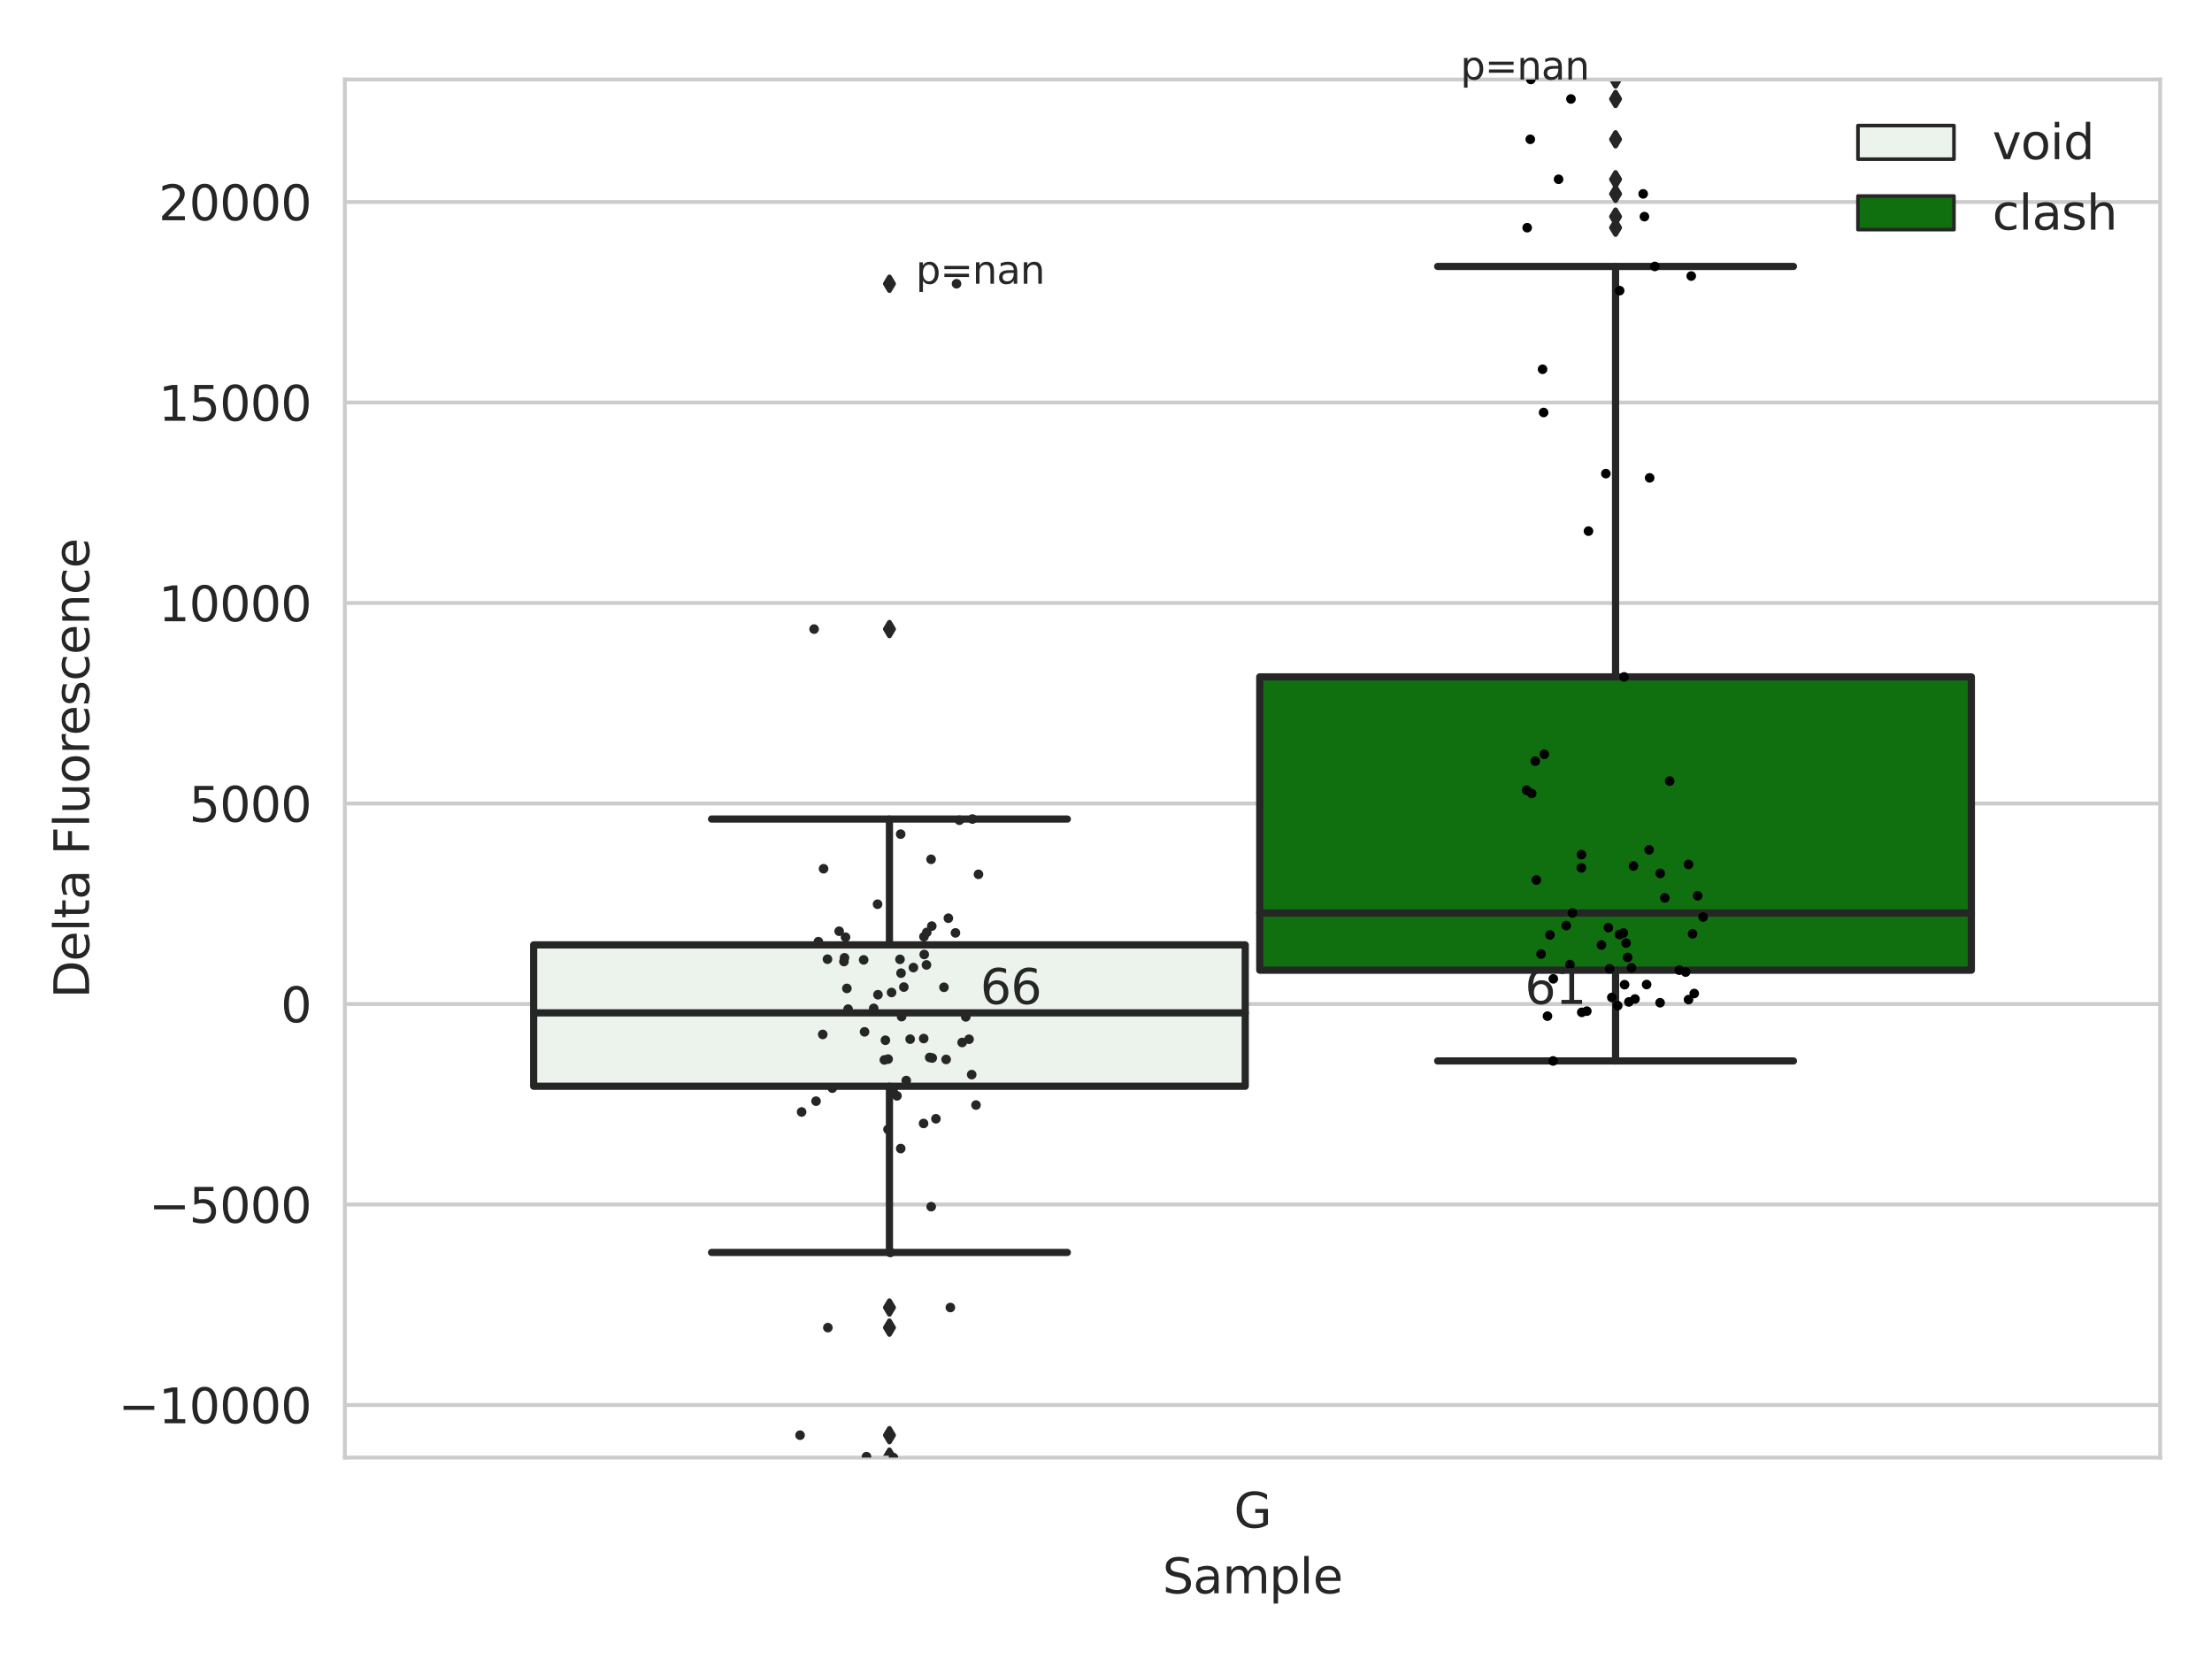 <?xml version="1.0" encoding="utf-8" standalone="no"?>
<!DOCTYPE svg PUBLIC "-//W3C//DTD SVG 1.1//EN"
  "http://www.w3.org/Graphics/SVG/1.1/DTD/svg11.dtd">
<svg xmlns:xlink="http://www.w3.org/1999/xlink" width="460.8pt" height="345.6pt" viewBox="0 0 460.8 345.6" xmlns="http://www.w3.org/2000/svg" version="1.1">
 <defs>
  <style type="text/css">*{stroke-linejoin: round; stroke-linecap: butt}</style>
 </defs>
 <g id="figure_1">
  <g id="patch_1">
   <path d="M 0 345.6 
L 460.8 345.6 
L 460.8 0 
L 0 0 
z
" style="fill: #ffffff"/>
  </g>
  <g id="axes_1">
   <g id="patch_2">
    <path d="M 71.84 303.64 
L 450 303.64 
L 450 16.56 
L 71.84 16.56 
z
" style="fill: #ffffff"/>
   </g>
   <g id="matplotlib.axis_1">
    <g id="xtick_1">
     <g id="text_1">
      <!-- G -->
      <g style="fill: #262626" transform="translate(257.046 318.238) scale(0.1 -0.1)">
       <defs>
        <path id="DejaVuSans-47" d="M 3809 666 
L 3809 1919 
L 2778 1919 
L 2778 2438 
L 4434 2438 
L 4434 434 
Q 4069 175 3628 42 
Q 3188 -91 2688 -91 
Q 1594 -91 976 548 
Q 359 1188 359 2328 
Q 359 3472 976 4111 
Q 1594 4750 2688 4750 
Q 3144 4750 3555 4637 
Q 3966 4525 4313 4306 
L 4313 3634 
Q 3963 3931 3569 4081 
Q 3175 4231 2741 4231 
Q 1884 4231 1454 3753 
Q 1025 3275 1025 2328 
Q 1025 1384 1454 906 
Q 1884 428 2741 428 
Q 3075 428 3337 486 
Q 3600 544 3809 666 
z
" transform="scale(0.016)"/>
       </defs>
       <use xlink:href="#DejaVuSans-47"/>
      </g>
     </g>
    </g>
    <g id="text_2">
     <!-- Sample -->
     <g style="fill: #262626" transform="translate(242.172 331.917) scale(0.1 -0.1)">
      <defs>
       <path id="DejaVuSans-53" d="M 3425 4513 
L 3425 3897 
Q 3066 4069 2747 4153 
Q 2428 4238 2131 4238 
Q 1616 4238 1336 4038 
Q 1056 3838 1056 3469 
Q 1056 3159 1242 3001 
Q 1428 2844 1947 2747 
L 2328 2669 
Q 3034 2534 3370 2195 
Q 3706 1856 3706 1288 
Q 3706 609 3251 259 
Q 2797 -91 1919 -91 
Q 1588 -91 1214 -16 
Q 841 59 441 206 
L 441 856 
Q 825 641 1194 531 
Q 1563 422 1919 422 
Q 2459 422 2753 634 
Q 3047 847 3047 1241 
Q 3047 1584 2836 1778 
Q 2625 1972 2144 2069 
L 1759 2144 
Q 1053 2284 737 2584 
Q 422 2884 422 3419 
Q 422 4038 858 4394 
Q 1294 4750 2059 4750 
Q 2388 4750 2728 4690 
Q 3069 4631 3425 4513 
z
" transform="scale(0.016)"/>
       <path id="DejaVuSans-61" d="M 2194 1759 
Q 1497 1759 1228 1600 
Q 959 1441 959 1056 
Q 959 750 1161 570 
Q 1363 391 1709 391 
Q 2188 391 2477 730 
Q 2766 1069 2766 1631 
L 2766 1759 
L 2194 1759 
z
M 3341 1997 
L 3341 0 
L 2766 0 
L 2766 531 
Q 2569 213 2275 61 
Q 1981 -91 1556 -91 
Q 1019 -91 701 211 
Q 384 513 384 1019 
Q 384 1609 779 1909 
Q 1175 2209 1959 2209 
L 2766 2209 
L 2766 2266 
Q 2766 2663 2505 2880 
Q 2244 3097 1772 3097 
Q 1472 3097 1187 3025 
Q 903 2953 641 2809 
L 641 3341 
Q 956 3463 1253 3523 
Q 1550 3584 1831 3584 
Q 2591 3584 2966 3190 
Q 3341 2797 3341 1997 
z
" transform="scale(0.016)"/>
       <path id="DejaVuSans-6d" d="M 3328 2828 
Q 3544 3216 3844 3400 
Q 4144 3584 4550 3584 
Q 5097 3584 5394 3201 
Q 5691 2819 5691 2113 
L 5691 0 
L 5113 0 
L 5113 2094 
Q 5113 2597 4934 2840 
Q 4756 3084 4391 3084 
Q 3944 3084 3684 2787 
Q 3425 2491 3425 1978 
L 3425 0 
L 2847 0 
L 2847 2094 
Q 2847 2600 2669 2842 
Q 2491 3084 2119 3084 
Q 1678 3084 1418 2786 
Q 1159 2488 1159 1978 
L 1159 0 
L 581 0 
L 581 3500 
L 1159 3500 
L 1159 2956 
Q 1356 3278 1631 3431 
Q 1906 3584 2284 3584 
Q 2666 3584 2933 3390 
Q 3200 3197 3328 2828 
z
" transform="scale(0.016)"/>
       <path id="DejaVuSans-70" d="M 1159 525 
L 1159 -1331 
L 581 -1331 
L 581 3500 
L 1159 3500 
L 1159 2969 
Q 1341 3281 1617 3432 
Q 1894 3584 2278 3584 
Q 2916 3584 3314 3078 
Q 3713 2572 3713 1747 
Q 3713 922 3314 415 
Q 2916 -91 2278 -91 
Q 1894 -91 1617 61 
Q 1341 213 1159 525 
z
M 3116 1747 
Q 3116 2381 2855 2742 
Q 2594 3103 2138 3103 
Q 1681 3103 1420 2742 
Q 1159 2381 1159 1747 
Q 1159 1113 1420 752 
Q 1681 391 2138 391 
Q 2594 391 2855 752 
Q 3116 1113 3116 1747 
z
" transform="scale(0.016)"/>
       <path id="DejaVuSans-6c" d="M 603 4863 
L 1178 4863 
L 1178 0 
L 603 0 
L 603 4863 
z
" transform="scale(0.016)"/>
       <path id="DejaVuSans-65" d="M 3597 1894 
L 3597 1613 
L 953 1613 
Q 991 1019 1311 708 
Q 1631 397 2203 397 
Q 2534 397 2845 478 
Q 3156 559 3463 722 
L 3463 178 
Q 3153 47 2828 -22 
Q 2503 -91 2169 -91 
Q 1331 -91 842 396 
Q 353 884 353 1716 
Q 353 2575 817 3079 
Q 1281 3584 2069 3584 
Q 2775 3584 3186 3129 
Q 3597 2675 3597 1894 
z
M 3022 2063 
Q 3016 2534 2758 2815 
Q 2500 3097 2075 3097 
Q 1594 3097 1305 2825 
Q 1016 2553 972 2059 
L 3022 2063 
z
" transform="scale(0.016)"/>
      </defs>
      <use xlink:href="#DejaVuSans-53"/>
      <use xlink:href="#DejaVuSans-61" x="63.477"/>
      <use xlink:href="#DejaVuSans-6d" x="124.756"/>
      <use xlink:href="#DejaVuSans-70" x="222.168"/>
      <use xlink:href="#DejaVuSans-6c" x="285.645"/>
      <use xlink:href="#DejaVuSans-65" x="313.428"/>
     </g>
    </g>
   </g>
   <g id="matplotlib.axis_2">
    <g id="ytick_1">
     <g id="line2d_1">
      <path d="M 71.84 292.688 
L 450 292.688 
" clip-path="url(#pc55af8dcc3)" style="fill: none; stroke: #cccccc; stroke-width: 0.8; stroke-linecap: round"/>
     </g>
     <g id="text_3">
      <!-- −10000 -->
      <g style="fill: #262626" transform="translate(24.648 296.488) scale(0.1 -0.1)">
       <defs>
        <path id="DejaVuSans-2212" d="M 678 2272 
L 4684 2272 
L 4684 1741 
L 678 1741 
L 678 2272 
z
" transform="scale(0.016)"/>
        <path id="DejaVuSans-31" d="M 794 531 
L 1825 531 
L 1825 4091 
L 703 3866 
L 703 4441 
L 1819 4666 
L 2450 4666 
L 2450 531 
L 3481 531 
L 3481 0 
L 794 0 
L 794 531 
z
" transform="scale(0.016)"/>
        <path id="DejaVuSans-30" d="M 2034 4250 
Q 1547 4250 1301 3770 
Q 1056 3291 1056 2328 
Q 1056 1369 1301 889 
Q 1547 409 2034 409 
Q 2525 409 2770 889 
Q 3016 1369 3016 2328 
Q 3016 3291 2770 3770 
Q 2525 4250 2034 4250 
z
M 2034 4750 
Q 2819 4750 3233 4129 
Q 3647 3509 3647 2328 
Q 3647 1150 3233 529 
Q 2819 -91 2034 -91 
Q 1250 -91 836 529 
Q 422 1150 422 2328 
Q 422 3509 836 4129 
Q 1250 4750 2034 4750 
z
" transform="scale(0.016)"/>
       </defs>
       <use xlink:href="#DejaVuSans-2212"/>
       <use xlink:href="#DejaVuSans-31" x="83.789"/>
       <use xlink:href="#DejaVuSans-30" x="147.412"/>
       <use xlink:href="#DejaVuSans-30" x="211.035"/>
       <use xlink:href="#DejaVuSans-30" x="274.658"/>
       <use xlink:href="#DejaVuSans-30" x="338.281"/>
      </g>
     </g>
    </g>
    <g id="ytick_2">
     <g id="line2d_2">
      <path d="M 71.84 250.921 
L 450 250.921 
" clip-path="url(#pc55af8dcc3)" style="fill: none; stroke: #cccccc; stroke-width: 0.8; stroke-linecap: round"/>
     </g>
     <g id="text_4">
      <!-- −5000 -->
      <g style="fill: #262626" transform="translate(31.01 254.72) scale(0.1 -0.1)">
       <defs>
        <path id="DejaVuSans-35" d="M 691 4666 
L 3169 4666 
L 3169 4134 
L 1269 4134 
L 1269 2991 
Q 1406 3038 1543 3061 
Q 1681 3084 1819 3084 
Q 2600 3084 3056 2656 
Q 3513 2228 3513 1497 
Q 3513 744 3044 326 
Q 2575 -91 1722 -91 
Q 1428 -91 1123 -41 
Q 819 9 494 109 
L 494 744 
Q 775 591 1075 516 
Q 1375 441 1709 441 
Q 2250 441 2565 725 
Q 2881 1009 2881 1497 
Q 2881 1984 2565 2268 
Q 2250 2553 1709 2553 
Q 1456 2553 1204 2497 
Q 953 2441 691 2322 
L 691 4666 
z
" transform="scale(0.016)"/>
       </defs>
       <use xlink:href="#DejaVuSans-2212"/>
       <use xlink:href="#DejaVuSans-35" x="83.789"/>
       <use xlink:href="#DejaVuSans-30" x="147.412"/>
       <use xlink:href="#DejaVuSans-30" x="211.035"/>
       <use xlink:href="#DejaVuSans-30" x="274.658"/>
      </g>
     </g>
    </g>
    <g id="ytick_3">
     <g id="line2d_3">
      <path d="M 71.84 209.154 
L 450 209.154 
" clip-path="url(#pc55af8dcc3)" style="fill: none; stroke: #cccccc; stroke-width: 0.8; stroke-linecap: round"/>
     </g>
     <g id="text_5">
      <!-- 0 -->
      <g style="fill: #262626" transform="translate(58.477 212.953) scale(0.1 -0.1)">
       <use xlink:href="#DejaVuSans-30"/>
      </g>
     </g>
    </g>
    <g id="ytick_4">
     <g id="line2d_4">
      <path d="M 71.84 167.387 
L 450 167.387 
" clip-path="url(#pc55af8dcc3)" style="fill: none; stroke: #cccccc; stroke-width: 0.8; stroke-linecap: round"/>
     </g>
     <g id="text_6">
      <!-- 5000 -->
      <g style="fill: #262626" transform="translate(39.39 171.186) scale(0.1 -0.1)">
       <use xlink:href="#DejaVuSans-35"/>
       <use xlink:href="#DejaVuSans-30" x="63.623"/>
       <use xlink:href="#DejaVuSans-30" x="127.246"/>
       <use xlink:href="#DejaVuSans-30" x="190.869"/>
      </g>
     </g>
    </g>
    <g id="ytick_5">
     <g id="line2d_5">
      <path d="M 71.84 125.619 
L 450 125.619 
" clip-path="url(#pc55af8dcc3)" style="fill: none; stroke: #cccccc; stroke-width: 0.8; stroke-linecap: round"/>
     </g>
     <g id="text_7">
      <!-- 10000 -->
      <g style="fill: #262626" transform="translate(33.028 129.418) scale(0.1 -0.1)">
       <use xlink:href="#DejaVuSans-31"/>
       <use xlink:href="#DejaVuSans-30" x="63.623"/>
       <use xlink:href="#DejaVuSans-30" x="127.246"/>
       <use xlink:href="#DejaVuSans-30" x="190.869"/>
       <use xlink:href="#DejaVuSans-30" x="254.492"/>
      </g>
     </g>
    </g>
    <g id="ytick_6">
     <g id="line2d_6">
      <path d="M 71.84 83.852 
L 450 83.852 
" clip-path="url(#pc55af8dcc3)" style="fill: none; stroke: #cccccc; stroke-width: 0.8; stroke-linecap: round"/>
     </g>
     <g id="text_8">
      <!-- 15000 -->
      <g style="fill: #262626" transform="translate(33.028 87.651) scale(0.1 -0.1)">
       <use xlink:href="#DejaVuSans-31"/>
       <use xlink:href="#DejaVuSans-35" x="63.623"/>
       <use xlink:href="#DejaVuSans-30" x="127.246"/>
       <use xlink:href="#DejaVuSans-30" x="190.869"/>
       <use xlink:href="#DejaVuSans-30" x="254.492"/>
      </g>
     </g>
    </g>
    <g id="ytick_7">
     <g id="line2d_7">
      <path d="M 71.84 42.085 
L 450 42.085 
" clip-path="url(#pc55af8dcc3)" style="fill: none; stroke: #cccccc; stroke-width: 0.8; stroke-linecap: round"/>
     </g>
     <g id="text_9">
      <!-- 20000 -->
      <g style="fill: #262626" transform="translate(33.028 45.884) scale(0.1 -0.1)">
       <defs>
        <path id="DejaVuSans-32" d="M 1228 531 
L 3431 531 
L 3431 0 
L 469 0 
L 469 531 
Q 828 903 1448 1529 
Q 2069 2156 2228 2338 
Q 2531 2678 2651 2914 
Q 2772 3150 2772 3378 
Q 2772 3750 2511 3984 
Q 2250 4219 1831 4219 
Q 1534 4219 1204 4116 
Q 875 4013 500 3803 
L 500 4441 
Q 881 4594 1212 4672 
Q 1544 4750 1819 4750 
Q 2544 4750 2975 4387 
Q 3406 4025 3406 3419 
Q 3406 3131 3298 2873 
Q 3191 2616 2906 2266 
Q 2828 2175 2409 1742 
Q 1991 1309 1228 531 
z
" transform="scale(0.016)"/>
       </defs>
       <use xlink:href="#DejaVuSans-32"/>
       <use xlink:href="#DejaVuSans-30" x="63.623"/>
       <use xlink:href="#DejaVuSans-30" x="127.246"/>
       <use xlink:href="#DejaVuSans-30" x="190.869"/>
       <use xlink:href="#DejaVuSans-30" x="254.492"/>
      </g>
     </g>
    </g>
    <g id="text_10">
     <!-- Delta Fluorescence -->
     <g style="fill: #262626" transform="translate(18.568 207.967) rotate(-90) scale(0.1 -0.1)">
      <defs>
       <path id="DejaVuSans-44" d="M 1259 4147 
L 1259 519 
L 2022 519 
Q 2988 519 3436 956 
Q 3884 1394 3884 2338 
Q 3884 3275 3436 3711 
Q 2988 4147 2022 4147 
L 1259 4147 
z
M 628 4666 
L 1925 4666 
Q 3281 4666 3915 4102 
Q 4550 3538 4550 2338 
Q 4550 1131 3912 565 
Q 3275 0 1925 0 
L 628 0 
L 628 4666 
z
" transform="scale(0.016)"/>
       <path id="DejaVuSans-74" d="M 1172 4494 
L 1172 3500 
L 2356 3500 
L 2356 3053 
L 1172 3053 
L 1172 1153 
Q 1172 725 1289 603 
Q 1406 481 1766 481 
L 2356 481 
L 2356 0 
L 1766 0 
Q 1100 0 847 248 
Q 594 497 594 1153 
L 594 3053 
L 172 3053 
L 172 3500 
L 594 3500 
L 594 4494 
L 1172 4494 
z
" transform="scale(0.016)"/>
       <path id="DejaVuSans-20" transform="scale(0.016)"/>
       <path id="DejaVuSans-46" d="M 628 4666 
L 3309 4666 
L 3309 4134 
L 1259 4134 
L 1259 2759 
L 3109 2759 
L 3109 2228 
L 1259 2228 
L 1259 0 
L 628 0 
L 628 4666 
z
" transform="scale(0.016)"/>
       <path id="DejaVuSans-75" d="M 544 1381 
L 544 3500 
L 1119 3500 
L 1119 1403 
Q 1119 906 1312 657 
Q 1506 409 1894 409 
Q 2359 409 2629 706 
Q 2900 1003 2900 1516 
L 2900 3500 
L 3475 3500 
L 3475 0 
L 2900 0 
L 2900 538 
Q 2691 219 2414 64 
Q 2138 -91 1772 -91 
Q 1169 -91 856 284 
Q 544 659 544 1381 
z
M 1991 3584 
L 1991 3584 
z
" transform="scale(0.016)"/>
       <path id="DejaVuSans-6f" d="M 1959 3097 
Q 1497 3097 1228 2736 
Q 959 2375 959 1747 
Q 959 1119 1226 758 
Q 1494 397 1959 397 
Q 2419 397 2687 759 
Q 2956 1122 2956 1747 
Q 2956 2369 2687 2733 
Q 2419 3097 1959 3097 
z
M 1959 3584 
Q 2709 3584 3137 3096 
Q 3566 2609 3566 1747 
Q 3566 888 3137 398 
Q 2709 -91 1959 -91 
Q 1206 -91 779 398 
Q 353 888 353 1747 
Q 353 2609 779 3096 
Q 1206 3584 1959 3584 
z
" transform="scale(0.016)"/>
       <path id="DejaVuSans-72" d="M 2631 2963 
Q 2534 3019 2420 3045 
Q 2306 3072 2169 3072 
Q 1681 3072 1420 2755 
Q 1159 2438 1159 1844 
L 1159 0 
L 581 0 
L 581 3500 
L 1159 3500 
L 1159 2956 
Q 1341 3275 1631 3429 
Q 1922 3584 2338 3584 
Q 2397 3584 2469 3576 
Q 2541 3569 2628 3553 
L 2631 2963 
z
" transform="scale(0.016)"/>
       <path id="DejaVuSans-73" d="M 2834 3397 
L 2834 2853 
Q 2591 2978 2328 3040 
Q 2066 3103 1784 3103 
Q 1356 3103 1142 2972 
Q 928 2841 928 2578 
Q 928 2378 1081 2264 
Q 1234 2150 1697 2047 
L 1894 2003 
Q 2506 1872 2764 1633 
Q 3022 1394 3022 966 
Q 3022 478 2636 193 
Q 2250 -91 1575 -91 
Q 1294 -91 989 -36 
Q 684 19 347 128 
L 347 722 
Q 666 556 975 473 
Q 1284 391 1588 391 
Q 1994 391 2212 530 
Q 2431 669 2431 922 
Q 2431 1156 2273 1281 
Q 2116 1406 1581 1522 
L 1381 1569 
Q 847 1681 609 1914 
Q 372 2147 372 2553 
Q 372 3047 722 3315 
Q 1072 3584 1716 3584 
Q 2034 3584 2315 3537 
Q 2597 3491 2834 3397 
z
" transform="scale(0.016)"/>
       <path id="DejaVuSans-63" d="M 3122 3366 
L 3122 2828 
Q 2878 2963 2633 3030 
Q 2388 3097 2138 3097 
Q 1578 3097 1268 2742 
Q 959 2388 959 1747 
Q 959 1106 1268 751 
Q 1578 397 2138 397 
Q 2388 397 2633 464 
Q 2878 531 3122 666 
L 3122 134 
Q 2881 22 2623 -34 
Q 2366 -91 2075 -91 
Q 1284 -91 818 406 
Q 353 903 353 1747 
Q 353 2603 823 3093 
Q 1294 3584 2113 3584 
Q 2378 3584 2631 3529 
Q 2884 3475 3122 3366 
z
" transform="scale(0.016)"/>
       <path id="DejaVuSans-6e" d="M 3513 2113 
L 3513 0 
L 2938 0 
L 2938 2094 
Q 2938 2591 2744 2837 
Q 2550 3084 2163 3084 
Q 1697 3084 1428 2787 
Q 1159 2491 1159 1978 
L 1159 0 
L 581 0 
L 581 3500 
L 1159 3500 
L 1159 2956 
Q 1366 3272 1645 3428 
Q 1925 3584 2291 3584 
Q 2894 3584 3203 3211 
Q 3513 2838 3513 2113 
z
" transform="scale(0.016)"/>
      </defs>
      <use xlink:href="#DejaVuSans-44"/>
      <use xlink:href="#DejaVuSans-65" x="77.002"/>
      <use xlink:href="#DejaVuSans-6c" x="138.525"/>
      <use xlink:href="#DejaVuSans-74" x="166.309"/>
      <use xlink:href="#DejaVuSans-61" x="205.518"/>
      <use xlink:href="#DejaVuSans-20" x="266.797"/>
      <use xlink:href="#DejaVuSans-46" x="298.584"/>
      <use xlink:href="#DejaVuSans-6c" x="356.104"/>
      <use xlink:href="#DejaVuSans-75" x="383.887"/>
      <use xlink:href="#DejaVuSans-6f" x="447.266"/>
      <use xlink:href="#DejaVuSans-72" x="508.447"/>
      <use xlink:href="#DejaVuSans-65" x="547.311"/>
      <use xlink:href="#DejaVuSans-73" x="608.834"/>
      <use xlink:href="#DejaVuSans-63" x="660.934"/>
      <use xlink:href="#DejaVuSans-65" x="715.914"/>
      <use xlink:href="#DejaVuSans-6e" x="777.438"/>
      <use xlink:href="#DejaVuSans-63" x="840.816"/>
      <use xlink:href="#DejaVuSans-65" x="895.797"/>
     </g>
    </g>
   </g>
   <g id="patch_3">
    <path d="M 111.169 226.284 
L 259.407 226.284 
L 259.407 196.836 
L 111.169 196.836 
L 111.169 226.284 
z
" clip-path="url(#pc55af8dcc3)" style="fill: #ecf2ec; stroke: #262626; stroke-width: 1.5; stroke-linejoin: miter"/>
   </g>
   <g id="patch_4">
    <path d="M 262.433 202.107 
L 410.671 202.107 
L 410.671 141.008 
L 262.433 141.008 
L 262.433 202.107 
z
" clip-path="url(#pc55af8dcc3)" style="fill: #107010; stroke: #262626; stroke-width: 1.5; stroke-linejoin: miter"/>
   </g>
   <g id="patch_5">
    <path d="M 260.92 209.154 
L 260.92 209.154 
L 260.92 209.154 
L 260.92 209.154 
z
" clip-path="url(#pc55af8dcc3)" style="fill: #ecf2ec; stroke: #262626; stroke-width: 0.75; stroke-linejoin: miter"/>
   </g>
   <g id="patch_6">
    <path d="M 260.92 209.154 
L 260.92 209.154 
L 260.92 209.154 
L 260.92 209.154 
z
" clip-path="url(#pc55af8dcc3)" style="fill: #107010; stroke: #262626; stroke-width: 0.75; stroke-linejoin: miter"/>
   </g>
   <g id="PathCollection_1"/>
   <g id="PathCollection_2"/>
   <g id="line2d_8">
    <path d="M 185.288 226.284 
L 185.288 260.909 
" clip-path="url(#pc55af8dcc3)" style="fill: none; stroke: #262626; stroke-width: 1.5; stroke-linecap: round"/>
   </g>
   <g id="line2d_9">
    <path d="M 185.288 196.836 
L 185.288 170.622 
" clip-path="url(#pc55af8dcc3)" style="fill: none; stroke: #262626; stroke-width: 1.5; stroke-linecap: round"/>
   </g>
   <g id="line2d_10">
    <path d="M 148.228 260.909 
L 222.348 260.909 
" clip-path="url(#pc55af8dcc3)" style="fill: none; stroke: #262626; stroke-width: 1.5; stroke-linecap: round"/>
   </g>
   <g id="line2d_11">
    <path d="M 148.228 170.622 
L 222.348 170.622 
" clip-path="url(#pc55af8dcc3)" style="fill: none; stroke: #262626; stroke-width: 1.5; stroke-linecap: round"/>
   </g>
   <g id="line2d_12">
    <defs>
     <path id="me68df4505b" d="M -0 1.414 
L 0.849 0 
L 0 -1.414 
L -0.849 -0 
z
" style="stroke: #262626; stroke-linejoin: miter"/>
    </defs>
    <g clip-path="url(#pc55af8dcc3)">
     <use xlink:href="#me68df4505b" x="185.288" y="272.38" style="fill: #262626; stroke: #262626; stroke-linejoin: miter"/>
     <use xlink:href="#me68df4505b" x="185.288" y="298.973" style="fill: #262626; stroke: #262626; stroke-linejoin: miter"/>
     <use xlink:href="#me68df4505b" x="185.288" y="276.567" style="fill: #262626; stroke: #262626; stroke-linejoin: miter"/>
     <use xlink:href="#me68df4505b" x="185.288" y="303.447" style="fill: #262626; stroke: #262626; stroke-linejoin: miter"/>
     <use xlink:href="#me68df4505b" x="185.288" y="303.64" style="fill: #262626; stroke: #262626; stroke-linejoin: miter"/>
     <use xlink:href="#me68df4505b" x="185.288" y="59.111" style="fill: #262626; stroke: #262626; stroke-linejoin: miter"/>
     <use xlink:href="#me68df4505b" x="185.288" y="131.049" style="fill: #262626; stroke: #262626; stroke-linejoin: miter"/>
    </g>
   </g>
   <g id="line2d_13">
    <path d="M 336.552 202.107 
L 336.552 221.015 
" clip-path="url(#pc55af8dcc3)" style="fill: none; stroke: #262626; stroke-width: 1.5; stroke-linecap: round"/>
   </g>
   <g id="line2d_14">
    <path d="M 336.552 141.008 
L 336.552 55.502 
" clip-path="url(#pc55af8dcc3)" style="fill: none; stroke: #262626; stroke-width: 1.5; stroke-linecap: round"/>
   </g>
   <g id="line2d_15">
    <path d="M 299.492 221.015 
L 373.612 221.015 
" clip-path="url(#pc55af8dcc3)" style="fill: none; stroke: #262626; stroke-width: 1.5; stroke-linecap: round"/>
   </g>
   <g id="line2d_16">
    <path d="M 299.492 55.502 
L 373.612 55.502 
" clip-path="url(#pc55af8dcc3)" style="fill: none; stroke: #262626; stroke-width: 1.5; stroke-linecap: round"/>
   </g>
   <g id="line2d_17">
    <g clip-path="url(#pc55af8dcc3)">
     <use xlink:href="#me68df4505b" x="336.552" y="45.126" style="fill: #262626; stroke: #262626; stroke-linejoin: miter"/>
     <use xlink:href="#me68df4505b" x="336.552" y="16.56" style="fill: #262626; stroke: #262626; stroke-linejoin: miter"/>
     <use xlink:href="#me68df4505b" x="336.552" y="20.617" style="fill: #262626; stroke: #262626; stroke-linejoin: miter"/>
     <use xlink:href="#me68df4505b" x="336.552" y="29.022" style="fill: #262626; stroke: #262626; stroke-linejoin: miter"/>
     <use xlink:href="#me68df4505b" x="336.552" y="40.387" style="fill: #262626; stroke: #262626; stroke-linejoin: miter"/>
     <use xlink:href="#me68df4505b" x="336.552" y="47.432" style="fill: #262626; stroke: #262626; stroke-linejoin: miter"/>
     <use xlink:href="#me68df4505b" x="336.552" y="37.351" style="fill: #262626; stroke: #262626; stroke-linejoin: miter"/>
    </g>
   </g>
   <g id="line2d_18">
    <path d="M 111.169 211.002 
L 259.407 211.002 
" clip-path="url(#pc55af8dcc3)" style="fill: none; stroke: #262626; stroke-width: 1.5; stroke-linecap: round"/>
   </g>
   <g id="line2d_19">
    <path d="M 262.433 190.195 
L 410.671 190.195 
" clip-path="url(#pc55af8dcc3)" style="fill: none; stroke: #262626; stroke-width: 1.5; stroke-linecap: round"/>
   </g>
   <g id="patch_7">
    <path d="M 71.84 303.64 
L 71.84 16.56 
" style="fill: none; stroke: #cccccc; stroke-width: 0.8; stroke-linejoin: miter; stroke-linecap: square"/>
   </g>
   <g id="patch_8">
    <path d="M 450 303.64 
L 450 16.56 
" style="fill: none; stroke: #cccccc; stroke-width: 0.8; stroke-linejoin: miter; stroke-linecap: square"/>
   </g>
   <g id="patch_9">
    <path d="M 71.84 303.64 
L 450 303.64 
" style="fill: none; stroke: #cccccc; stroke-width: 0.8; stroke-linejoin: miter; stroke-linecap: square"/>
   </g>
   <g id="patch_10">
    <path d="M 71.84 16.56 
L 450 16.56 
" style="fill: none; stroke: #cccccc; stroke-width: 0.8; stroke-linejoin: miter; stroke-linecap: square"/>
   </g>
   <g id="PathCollection_3">
    <defs>
     <path id="C0_0_a2f68f5e4f" d="M 0 1 
C 0.265 1 0.52 0.895 0.707 0.707 
C 0.895 0.52 1 0.265 1 -0 
C 1 -0.265 0.895 -0.52 0.707 -0.707 
C 0.52 -0.895 0.265 -1 0 -1 
C -0.265 -1 -0.52 -0.895 -0.707 -0.707 
C -0.895 -0.52 -1 -0.265 -1 0 
C -1 0.265 -0.895 0.52 -0.707 0.707 
C -0.52 0.895 -0.265 1 0 1 
z
"/>
    </defs>
    <g clip-path="url(#pc55af8dcc3)">
     <use xlink:href="#C0_0_a2f68f5e4f" x="197.564" y="191.278" style="fill: #262626"/>
    </g>
    <g clip-path="url(#pc55af8dcc3)">
     <use xlink:href="#C0_0_a2f68f5e4f" x="202.419" y="223.867" style="fill: #262626"/>
    </g>
    <g clip-path="url(#pc55af8dcc3)">
     <use xlink:href="#C0_0_a2f68f5e4f" x="184.445" y="216.702" style="fill: #262626"/>
    </g>
    <g clip-path="url(#pc55af8dcc3)">
     <use xlink:href="#C0_0_a2f68f5e4f" x="197.978" y="272.38" style="fill: #262626"/>
    </g>
    <g clip-path="url(#pc55af8dcc3)">
     <use xlink:href="#C0_0_a2f68f5e4f" x="197.095" y="220.698" style="fill: #262626"/>
    </g>
    <g clip-path="url(#pc55af8dcc3)">
     <use xlink:href="#C0_0_a2f68f5e4f" x="203.835" y="182.135" style="fill: #262626"/>
    </g>
    <g clip-path="url(#pc55af8dcc3)">
     <use xlink:href="#C0_0_a2f68f5e4f" x="171.564" y="180.975" style="fill: #262626"/>
    </g>
    <g clip-path="url(#pc55af8dcc3)">
     <use xlink:href="#C0_0_a2f68f5e4f" x="193.672" y="220.284" style="fill: #262626"/>
    </g>
    <g clip-path="url(#pc55af8dcc3)">
     <use xlink:href="#C0_0_a2f68f5e4f" x="166.668" y="298.973" style="fill: #262626"/>
    </g>
    <g clip-path="url(#pc55af8dcc3)">
     <use xlink:href="#C0_0_a2f68f5e4f" x="172.461" y="276.567" style="fill: #262626"/>
    </g>
    <g clip-path="url(#pc55af8dcc3)">
     <use xlink:href="#C0_0_a2f68f5e4f" x="201.192" y="211.834" style="fill: #262626"/>
    </g>
    <g clip-path="url(#pc55af8dcc3)">
     <use xlink:href="#C0_0_a2f68f5e4f" x="186.044" y="227.342" style="fill: #262626"/>
    </g>
    <g clip-path="url(#pc55af8dcc3)">
     <use xlink:href="#C0_0_a2f68f5e4f" x="200.43" y="217.167" style="fill: #262626"/>
    </g>
    <g clip-path="url(#pc55af8dcc3)">
     <use xlink:href="#C0_0_a2f68f5e4f" x="184.233" y="220.801" style="fill: #262626"/>
    </g>
    <g clip-path="url(#pc55af8dcc3)">
     <use xlink:href="#C0_0_a2f68f5e4f" x="172.379" y="199.819" style="fill: #262626"/>
    </g>
    <g clip-path="url(#pc55af8dcc3)">
     <use xlink:href="#C0_0_a2f68f5e4f" x="193.983" y="251.373" style="fill: #262626"/>
    </g>
    <g clip-path="url(#pc55af8dcc3)">
     <use xlink:href="#C0_0_a2f68f5e4f" x="192.476" y="195.131" style="fill: #262626"/>
    </g>
    <g clip-path="url(#pc55af8dcc3)">
     <use xlink:href="#C0_0_a2f68f5e4f" x="185.476" y="260.909" style="fill: #262626"/>
    </g>
    <g clip-path="url(#pc55af8dcc3)">
     <use xlink:href="#C0_0_a2f68f5e4f" x="176.674" y="210.219" style="fill: #262626"/>
    </g>
    <g clip-path="url(#pc55af8dcc3)">
     <use xlink:href="#C0_0_a2f68f5e4f" x="180.104" y="214.952" style="fill: #262626"/>
    </g>
    <g clip-path="url(#pc55af8dcc3)">
     <use xlink:href="#C0_0_a2f68f5e4f" x="184.984" y="235.279" style="fill: #262626"/>
    </g>
    <g clip-path="url(#pc55af8dcc3)">
     <use xlink:href="#C0_0_a2f68f5e4f" x="187.816" y="211.785" style="fill: #262626"/>
    </g>
    <g clip-path="url(#pc55af8dcc3)">
     <use xlink:href="#C0_0_a2f68f5e4f" x="169.997" y="229.391" style="fill: #262626"/>
    </g>
    <g clip-path="url(#pc55af8dcc3)">
     <use xlink:href="#C0_0_a2f68f5e4f" x="199.262" y="59.111" style="fill: #262626"/>
    </g>
    <g clip-path="url(#pc55af8dcc3)">
     <use xlink:href="#C0_0_a2f68f5e4f" x="166.992" y="231.641" style="fill: #262626"/>
    </g>
    <g clip-path="url(#pc55af8dcc3)">
     <use xlink:href="#C0_0_a2f68f5e4f" x="188.79" y="225.099" style="fill: #262626"/>
    </g>
    <g clip-path="url(#pc55af8dcc3)">
     <use xlink:href="#C0_0_a2f68f5e4f" x="180.508" y="303.447" style="fill: #262626"/>
    </g>
    <g clip-path="url(#pc55af8dcc3)">
     <use xlink:href="#C0_0_a2f68f5e4f" x="194.972" y="233.06" style="fill: #262626"/>
    </g>
    <g clip-path="url(#pc55af8dcc3)">
     <use xlink:href="#C0_0_a2f68f5e4f" x="182.813" y="188.363" style="fill: #262626"/>
    </g>
    <g clip-path="url(#pc55af8dcc3)">
     <use xlink:href="#C0_0_a2f68f5e4f" x="192.425" y="216.347" style="fill: #262626"/>
    </g>
    <g clip-path="url(#pc55af8dcc3)">
     <use xlink:href="#C0_0_a2f68f5e4f" x="171.394" y="215.49" style="fill: #262626"/>
    </g>
    <g clip-path="url(#pc55af8dcc3)">
     <use xlink:href="#C0_0_a2f68f5e4f" x="192.536" y="198.833" style="fill: #262626"/>
    </g>
    <g clip-path="url(#pc55af8dcc3)">
     <use xlink:href="#C0_0_a2f68f5e4f" x="173.387" y="226.679" style="fill: #262626"/>
    </g>
    <g clip-path="url(#pc55af8dcc3)">
     <use xlink:href="#C0_0_a2f68f5e4f" x="176.419" y="205.904" style="fill: #262626"/>
    </g>
    <g clip-path="url(#pc55af8dcc3)">
     <use xlink:href="#C0_0_a2f68f5e4f" x="193.001" y="201.008" style="fill: #262626"/>
    </g>
    <g clip-path="url(#pc55af8dcc3)">
     <use xlink:href="#C0_0_a2f68f5e4f" x="186.116" y="303.64" style="fill: #262626"/>
    </g>
    <g clip-path="url(#pc55af8dcc3)">
     <use xlink:href="#C0_0_a2f68f5e4f" x="187.637" y="239.263" style="fill: #262626"/>
    </g>
    <g clip-path="url(#pc55af8dcc3)">
     <use xlink:href="#C0_0_a2f68f5e4f" x="188.286" y="205.627" style="fill: #262626"/>
    </g>
    <g clip-path="url(#pc55af8dcc3)">
     <use xlink:href="#C0_0_a2f68f5e4f" x="194.108" y="192.926" style="fill: #262626"/>
    </g>
    <g clip-path="url(#pc55af8dcc3)">
     <use xlink:href="#C0_0_a2f68f5e4f" x="170.483" y="196.17" style="fill: #262626"/>
    </g>
    <g clip-path="url(#pc55af8dcc3)">
     <use xlink:href="#C0_0_a2f68f5e4f" x="186.859" y="228.287" style="fill: #262626"/>
    </g>
    <g clip-path="url(#pc55af8dcc3)">
     <use xlink:href="#C0_0_a2f68f5e4f" x="202.578" y="170.622" style="fill: #262626"/>
    </g>
    <g clip-path="url(#pc55af8dcc3)">
     <use xlink:href="#C0_0_a2f68f5e4f" x="175.81" y="200.304" style="fill: #262626"/>
    </g>
    <g clip-path="url(#pc55af8dcc3)">
     <use xlink:href="#C0_0_a2f68f5e4f" x="201.869" y="216.497" style="fill: #262626"/>
    </g>
    <g clip-path="url(#pc55af8dcc3)">
     <use xlink:href="#C0_0_a2f68f5e4f" x="203.317" y="230.201" style="fill: #262626"/>
    </g>
    <g clip-path="url(#pc55af8dcc3)">
     <use xlink:href="#C0_0_a2f68f5e4f" x="179.917" y="199.959" style="fill: #262626"/>
    </g>
    <g clip-path="url(#pc55af8dcc3)">
     <use xlink:href="#C0_0_a2f68f5e4f" x="187.703" y="202.724" style="fill: #262626"/>
    </g>
    <g clip-path="url(#pc55af8dcc3)">
     <use xlink:href="#C0_0_a2f68f5e4f" x="189.603" y="216.476" style="fill: #262626"/>
    </g>
    <g clip-path="url(#pc55af8dcc3)">
     <use xlink:href="#C0_0_a2f68f5e4f" x="193.068" y="194.231" style="fill: #262626"/>
    </g>
    <g clip-path="url(#pc55af8dcc3)">
     <use xlink:href="#C0_0_a2f68f5e4f" x="174.812" y="193.992" style="fill: #262626"/>
    </g>
    <g clip-path="url(#pc55af8dcc3)">
     <use xlink:href="#C0_0_a2f68f5e4f" x="185.01" y="220.632" style="fill: #262626"/>
    </g>
    <g clip-path="url(#pc55af8dcc3)">
     <use xlink:href="#C0_0_a2f68f5e4f" x="182.897" y="207.218" style="fill: #262626"/>
    </g>
    <g clip-path="url(#pc55af8dcc3)">
     <use xlink:href="#C0_0_a2f68f5e4f" x="169.593" y="131.049" style="fill: #262626"/>
    </g>
    <g clip-path="url(#pc55af8dcc3)">
     <use xlink:href="#C0_0_a2f68f5e4f" x="199.864" y="170.869" style="fill: #262626"/>
    </g>
    <g clip-path="url(#pc55af8dcc3)">
     <use xlink:href="#C0_0_a2f68f5e4f" x="194.203" y="220.396" style="fill: #262626"/>
    </g>
    <g clip-path="url(#pc55af8dcc3)">
     <use xlink:href="#C0_0_a2f68f5e4f" x="175.925" y="199.524" style="fill: #262626"/>
    </g>
    <g clip-path="url(#pc55af8dcc3)">
     <use xlink:href="#C0_0_a2f68f5e4f" x="199.04" y="194.337" style="fill: #262626"/>
    </g>
    <g clip-path="url(#pc55af8dcc3)">
     <use xlink:href="#C0_0_a2f68f5e4f" x="185.73" y="206.758" style="fill: #262626"/>
    </g>
    <g clip-path="url(#pc55af8dcc3)">
     <use xlink:href="#C0_0_a2f68f5e4f" x="182.011" y="210.059" style="fill: #262626"/>
    </g>
    <g clip-path="url(#pc55af8dcc3)">
     <use xlink:href="#C0_0_a2f68f5e4f" x="187.484" y="199.85" style="fill: #262626"/>
    </g>
    <g clip-path="url(#pc55af8dcc3)">
     <use xlink:href="#C0_0_a2f68f5e4f" x="196.642" y="205.67" style="fill: #262626"/>
    </g>
    <g clip-path="url(#pc55af8dcc3)">
     <use xlink:href="#C0_0_a2f68f5e4f" x="190.28" y="201.562" style="fill: #262626"/>
    </g>
    <g clip-path="url(#pc55af8dcc3)">
     <use xlink:href="#C0_0_a2f68f5e4f" x="192.398" y="234.039" style="fill: #262626"/>
    </g>
    <g clip-path="url(#pc55af8dcc3)">
     <use xlink:href="#C0_0_a2f68f5e4f" x="193.959" y="179.007" style="fill: #262626"/>
    </g>
    <g clip-path="url(#pc55af8dcc3)">
     <use xlink:href="#C0_0_a2f68f5e4f" x="176.138" y="195.238" style="fill: #262626"/>
    </g>
    <g clip-path="url(#pc55af8dcc3)">
     <use xlink:href="#C0_0_a2f68f5e4f" x="187.625" y="173.764" style="fill: #262626"/>
    </g>
   </g>
   <g id="PathCollection_4">
    <defs>
     <path id="C1_0_2461be19f5" d="M 0 1 
C 0.265 1 0.52 0.895 0.707 0.707 
C 0.895 0.52 1 0.265 1 -0 
C 1 -0.265 0.895 -0.52 0.707 -0.707 
C 0.52 -0.895 0.265 -1 0 -1 
C -0.265 -1 -0.52 -0.895 -0.707 -0.707 
C -0.895 -0.52 -1 -0.265 -1 0 
C -1 0.265 -0.895 0.52 -0.707 0.707 
C -0.52 0.895 -0.265 1 0 1 
z
"/>
    </defs>
    <g clip-path="url(#pc55af8dcc3)">
     <use xlink:href="#C1_0_2461be19f5" x="342.563" y="45.126"/>
    </g>
    <g clip-path="url(#pc55af8dcc3)">
     <use xlink:href="#C1_0_2461be19f5" x="347.832" y="162.712"/>
    </g>
    <g clip-path="url(#pc55af8dcc3)">
     <use xlink:href="#C1_0_2461be19f5" x="321.04" y="198.747"/>
    </g>
    <g clip-path="url(#pc55af8dcc3)">
     <use xlink:href="#C1_0_2461be19f5" x="339.33" y="208.72"/>
    </g>
    <g clip-path="url(#pc55af8dcc3)">
     <use xlink:href="#C1_0_2461be19f5" x="338.429" y="205.127"/>
    </g>
    <g clip-path="url(#pc55af8dcc3)">
     <use xlink:href="#C1_0_2461be19f5" x="337.401" y="60.546"/>
    </g>
    <g clip-path="url(#pc55af8dcc3)">
     <use xlink:href="#C1_0_2461be19f5" x="352.591" y="194.54"/>
    </g>
    <g clip-path="url(#pc55af8dcc3)">
     <use xlink:href="#C1_0_2461be19f5" x="351.151" y="202.502"/>
    </g>
    <g clip-path="url(#pc55af8dcc3)">
     <use xlink:href="#C1_0_2461be19f5" x="352.941" y="206.967"/>
    </g>
    <g clip-path="url(#pc55af8dcc3)">
     <use xlink:href="#C1_0_2461be19f5" x="319.822" y="158.563"/>
    </g>
    <g clip-path="url(#pc55af8dcc3)">
     <use xlink:href="#C1_0_2461be19f5" x="353.663" y="186.607"/>
    </g>
    <g clip-path="url(#pc55af8dcc3)">
     <use xlink:href="#C1_0_2461be19f5" x="327.056" y="200.944"/>
    </g>
    <g clip-path="url(#pc55af8dcc3)">
     <use xlink:href="#C1_0_2461be19f5" x="339.877" y="201.615"/>
    </g>
    <g clip-path="url(#pc55af8dcc3)">
     <use xlink:href="#C1_0_2461be19f5" x="327.557" y="190.195"/>
    </g>
    <g clip-path="url(#pc55af8dcc3)">
     <use xlink:href="#C1_0_2461be19f5" x="345.828" y="208.885"/>
    </g>
    <g clip-path="url(#pc55af8dcc3)">
     <use xlink:href="#C1_0_2461be19f5" x="329.454" y="178.042"/>
    </g>
    <g clip-path="url(#pc55af8dcc3)">
     <use xlink:href="#C1_0_2461be19f5" x="318.908" y="16.56"/>
    </g>
    <g clip-path="url(#pc55af8dcc3)">
     <use xlink:href="#C1_0_2461be19f5" x="340.286" y="180.404"/>
    </g>
    <g clip-path="url(#pc55af8dcc3)">
     <use xlink:href="#C1_0_2461be19f5" x="320.051" y="183.327"/>
    </g>
    <g clip-path="url(#pc55af8dcc3)">
     <use xlink:href="#C1_0_2461be19f5" x="323.582" y="203.907"/>
    </g>
    <g clip-path="url(#pc55af8dcc3)">
     <use xlink:href="#C1_0_2461be19f5" x="334.528" y="98.664"/>
    </g>
    <g clip-path="url(#pc55af8dcc3)">
     <use xlink:href="#C1_0_2461be19f5" x="346.808" y="187.05"/>
    </g>
    <g clip-path="url(#pc55af8dcc3)">
     <use xlink:href="#C1_0_2461be19f5" x="330.568" y="210.639"/>
    </g>
    <g clip-path="url(#pc55af8dcc3)">
     <use xlink:href="#C1_0_2461be19f5" x="335.772" y="207.788"/>
    </g>
    <g clip-path="url(#pc55af8dcc3)">
     <use xlink:href="#C1_0_2461be19f5" x="327.258" y="20.617"/>
    </g>
    <g clip-path="url(#pc55af8dcc3)">
     <use xlink:href="#C1_0_2461be19f5" x="330.909" y="110.645"/>
    </g>
    <g clip-path="url(#pc55af8dcc3)">
     <use xlink:href="#C1_0_2461be19f5" x="337.369" y="194.683"/>
    </g>
    <g clip-path="url(#pc55af8dcc3)">
     <use xlink:href="#C1_0_2461be19f5" x="335.306" y="201.826"/>
    </g>
    <g clip-path="url(#pc55af8dcc3)">
     <use xlink:href="#C1_0_2461be19f5" x="335.053" y="193.252"/>
    </g>
    <g clip-path="url(#pc55af8dcc3)">
     <use xlink:href="#C1_0_2461be19f5" x="322.89" y="194.761"/>
    </g>
    <g clip-path="url(#pc55af8dcc3)">
     <use xlink:href="#C1_0_2461be19f5" x="352.316" y="57.505"/>
    </g>
    <g clip-path="url(#pc55af8dcc3)">
     <use xlink:href="#C1_0_2461be19f5" x="338.336" y="141.008"/>
    </g>
    <g clip-path="url(#pc55af8dcc3)">
     <use xlink:href="#C1_0_2461be19f5" x="318.019" y="164.62"/>
    </g>
    <g clip-path="url(#pc55af8dcc3)">
     <use xlink:href="#C1_0_2461be19f5" x="326.279" y="192.82"/>
    </g>
    <g clip-path="url(#pc55af8dcc3)">
     <use xlink:href="#C1_0_2461be19f5" x="318.787" y="29.022"/>
    </g>
    <g clip-path="url(#pc55af8dcc3)">
     <use xlink:href="#C1_0_2461be19f5" x="349.826" y="202.107"/>
    </g>
    <g clip-path="url(#pc55af8dcc3)">
     <use xlink:href="#C1_0_2461be19f5" x="321.709" y="157.138"/>
    </g>
    <g clip-path="url(#pc55af8dcc3)">
     <use xlink:href="#C1_0_2461be19f5" x="351.757" y="180.08"/>
    </g>
    <g clip-path="url(#pc55af8dcc3)">
     <use xlink:href="#C1_0_2461be19f5" x="338.747" y="196.469"/>
    </g>
    <g clip-path="url(#pc55af8dcc3)">
     <use xlink:href="#C1_0_2461be19f5" x="351.754" y="208.237"/>
    </g>
    <g clip-path="url(#pc55af8dcc3)">
     <use xlink:href="#C1_0_2461be19f5" x="342.303" y="40.387"/>
    </g>
    <g clip-path="url(#pc55af8dcc3)">
     <use xlink:href="#C1_0_2461be19f5" x="344.732" y="55.502"/>
    </g>
    <g clip-path="url(#pc55af8dcc3)">
     <use xlink:href="#C1_0_2461be19f5" x="340.596" y="208.114"/>
    </g>
    <g clip-path="url(#pc55af8dcc3)">
     <use xlink:href="#C1_0_2461be19f5" x="338.178" y="194.369"/>
    </g>
    <g clip-path="url(#pc55af8dcc3)">
     <use xlink:href="#C1_0_2461be19f5" x="333.615" y="196.872"/>
    </g>
    <g clip-path="url(#pc55af8dcc3)">
     <use xlink:href="#C1_0_2461be19f5" x="354.79" y="191.035"/>
    </g>
    <g clip-path="url(#pc55af8dcc3)">
     <use xlink:href="#C1_0_2461be19f5" x="329.513" y="210.89"/>
    </g>
    <g clip-path="url(#pc55af8dcc3)">
     <use xlink:href="#C1_0_2461be19f5" x="339.07" y="199.444"/>
    </g>
    <g clip-path="url(#pc55af8dcc3)">
     <use xlink:href="#C1_0_2461be19f5" x="318.138" y="47.432"/>
    </g>
    <g clip-path="url(#pc55af8dcc3)">
     <use xlink:href="#C1_0_2461be19f5" x="321.345" y="76.928"/>
    </g>
    <g clip-path="url(#pc55af8dcc3)">
     <use xlink:href="#C1_0_2461be19f5" x="343.021" y="205.097"/>
    </g>
    <g clip-path="url(#pc55af8dcc3)">
     <use xlink:href="#C1_0_2461be19f5" x="324.678" y="37.351"/>
    </g>
    <g clip-path="url(#pc55af8dcc3)">
     <use xlink:href="#C1_0_2461be19f5" x="329.431" y="180.788"/>
    </g>
    <g clip-path="url(#pc55af8dcc3)">
     <use xlink:href="#C1_0_2461be19f5" x="343.654" y="99.55"/>
    </g>
    <g clip-path="url(#pc55af8dcc3)">
     <use xlink:href="#C1_0_2461be19f5" x="343.542" y="177.036"/>
    </g>
    <g clip-path="url(#pc55af8dcc3)">
     <use xlink:href="#C1_0_2461be19f5" x="322.367" y="211.679"/>
    </g>
    <g clip-path="url(#pc55af8dcc3)">
     <use xlink:href="#C1_0_2461be19f5" x="321.563" y="85.929"/>
    </g>
    <g clip-path="url(#pc55af8dcc3)">
     <use xlink:href="#C1_0_2461be19f5" x="323.535" y="221.015"/>
    </g>
    <g clip-path="url(#pc55af8dcc3)">
     <use xlink:href="#C1_0_2461be19f5" x="319.083" y="165.292"/>
    </g>
    <g clip-path="url(#pc55af8dcc3)">
     <use xlink:href="#C1_0_2461be19f5" x="345.852" y="181.954"/>
    </g>
    <g clip-path="url(#pc55af8dcc3)">
     <use xlink:href="#C1_0_2461be19f5" x="336.998" y="209.5"/>
    </g>
   </g>
   <g id="text_11">
    <!-- 66 -->
    <g style="fill: #262626" transform="translate(204.196 209.14) scale(0.1 -0.1)">
     <defs>
      <path id="DejaVuSans-36" d="M 2113 2584 
Q 1688 2584 1439 2293 
Q 1191 2003 1191 1497 
Q 1191 994 1439 701 
Q 1688 409 2113 409 
Q 2538 409 2786 701 
Q 3034 994 3034 1497 
Q 3034 2003 2786 2293 
Q 2538 2584 2113 2584 
z
M 3366 4563 
L 3366 3988 
Q 3128 4100 2886 4159 
Q 2644 4219 2406 4219 
Q 1781 4219 1451 3797 
Q 1122 3375 1075 2522 
Q 1259 2794 1537 2939 
Q 1816 3084 2150 3084 
Q 2853 3084 3261 2657 
Q 3669 2231 3669 1497 
Q 3669 778 3244 343 
Q 2819 -91 2113 -91 
Q 1303 -91 875 529 
Q 447 1150 447 2328 
Q 447 3434 972 4092 
Q 1497 4750 2381 4750 
Q 2619 4750 2861 4703 
Q 3103 4656 3366 4563 
z
" transform="scale(0.016)"/>
     </defs>
     <use xlink:href="#DejaVuSans-36"/>
     <use xlink:href="#DejaVuSans-36" x="63.623"/>
    </g>
   </g>
   <g id="text_12">
    <!-- p=nan -->
    <g style="fill: #262626" transform="translate(190.784 59.111) scale(0.08 -0.08)">
     <defs>
      <path id="DejaVuSans-3d" d="M 678 2906 
L 4684 2906 
L 4684 2381 
L 678 2381 
L 678 2906 
z
M 678 1631 
L 4684 1631 
L 4684 1100 
L 678 1100 
L 678 1631 
z
" transform="scale(0.016)"/>
     </defs>
     <use xlink:href="#DejaVuSans-70"/>
     <use xlink:href="#DejaVuSans-3d" x="63.477"/>
     <use xlink:href="#DejaVuSans-6e" x="147.266"/>
     <use xlink:href="#DejaVuSans-61" x="210.645"/>
     <use xlink:href="#DejaVuSans-6e" x="271.924"/>
    </g>
   </g>
   <g id="text_13">
    <!-- 61 -->
    <g style="fill: #262626" transform="translate(317.644 209.14) scale(0.1 -0.1)">
     <use xlink:href="#DejaVuSans-36"/>
     <use xlink:href="#DejaVuSans-31" x="63.623"/>
    </g>
   </g>
   <g id="text_14">
    <!-- p=nan -->
    <g style="fill: #262626" transform="translate(304.231 16.56) scale(0.08 -0.08)">
     <use xlink:href="#DejaVuSans-70"/>
     <use xlink:href="#DejaVuSans-3d" x="63.477"/>
     <use xlink:href="#DejaVuSans-6e" x="147.266"/>
     <use xlink:href="#DejaVuSans-61" x="210.645"/>
     <use xlink:href="#DejaVuSans-6e" x="271.924"/>
    </g>
   </g>
   <g id="legend_1">
    <g id="patch_11">
     <path d="M 387.048 33.159 
L 407.048 33.159 
L 407.048 26.159 
L 387.048 26.159 
z
" style="fill: #ecf2ec; stroke: #262626; stroke-width: 0.75; stroke-linejoin: miter"/>
    </g>
    <g id="text_15">
     <!-- void -->
     <g style="fill: #262626" transform="translate(415.048 33.159) scale(0.1 -0.1)">
      <defs>
       <path id="DejaVuSans-76" d="M 191 3500 
L 800 3500 
L 1894 563 
L 2988 3500 
L 3597 3500 
L 2284 0 
L 1503 0 
L 191 3500 
z
" transform="scale(0.016)"/>
       <path id="DejaVuSans-69" d="M 603 3500 
L 1178 3500 
L 1178 0 
L 603 0 
L 603 3500 
z
M 603 4863 
L 1178 4863 
L 1178 4134 
L 603 4134 
L 603 4863 
z
" transform="scale(0.016)"/>
       <path id="DejaVuSans-64" d="M 2906 2969 
L 2906 4863 
L 3481 4863 
L 3481 0 
L 2906 0 
L 2906 525 
Q 2725 213 2448 61 
Q 2172 -91 1784 -91 
Q 1150 -91 751 415 
Q 353 922 353 1747 
Q 353 2572 751 3078 
Q 1150 3584 1784 3584 
Q 2172 3584 2448 3432 
Q 2725 3281 2906 2969 
z
M 947 1747 
Q 947 1113 1208 752 
Q 1469 391 1925 391 
Q 2381 391 2643 752 
Q 2906 1113 2906 1747 
Q 2906 2381 2643 2742 
Q 2381 3103 1925 3103 
Q 1469 3103 1208 2742 
Q 947 2381 947 1747 
z
" transform="scale(0.016)"/>
      </defs>
      <use xlink:href="#DejaVuSans-76"/>
      <use xlink:href="#DejaVuSans-6f" x="59.18"/>
      <use xlink:href="#DejaVuSans-69" x="120.361"/>
      <use xlink:href="#DejaVuSans-64" x="148.145"/>
     </g>
    </g>
    <g id="patch_12">
     <path d="M 387.048 47.837 
L 407.048 47.837 
L 407.048 40.837 
L 387.048 40.837 
z
" style="fill: #107010; stroke: #262626; stroke-width: 0.75; stroke-linejoin: miter"/>
    </g>
    <g id="text_16">
     <!-- clash -->
     <g style="fill: #262626" transform="translate(415.048 47.837) scale(0.1 -0.1)">
      <defs>
       <path id="DejaVuSans-68" d="M 3513 2113 
L 3513 0 
L 2938 0 
L 2938 2094 
Q 2938 2591 2744 2837 
Q 2550 3084 2163 3084 
Q 1697 3084 1428 2787 
Q 1159 2491 1159 1978 
L 1159 0 
L 581 0 
L 581 4863 
L 1159 4863 
L 1159 2956 
Q 1366 3272 1645 3428 
Q 1925 3584 2291 3584 
Q 2894 3584 3203 3211 
Q 3513 2838 3513 2113 
z
" transform="scale(0.016)"/>
      </defs>
      <use xlink:href="#DejaVuSans-63"/>
      <use xlink:href="#DejaVuSans-6c" x="54.98"/>
      <use xlink:href="#DejaVuSans-61" x="82.764"/>
      <use xlink:href="#DejaVuSans-73" x="144.043"/>
      <use xlink:href="#DejaVuSans-68" x="196.143"/>
     </g>
    </g>
   </g>
  </g>
 </g>
 <defs>
  <clipPath id="pc55af8dcc3">
   <rect x="71.84" y="16.56" width="378.16" height="287.08"/>
  </clipPath>
 </defs>
</svg>
